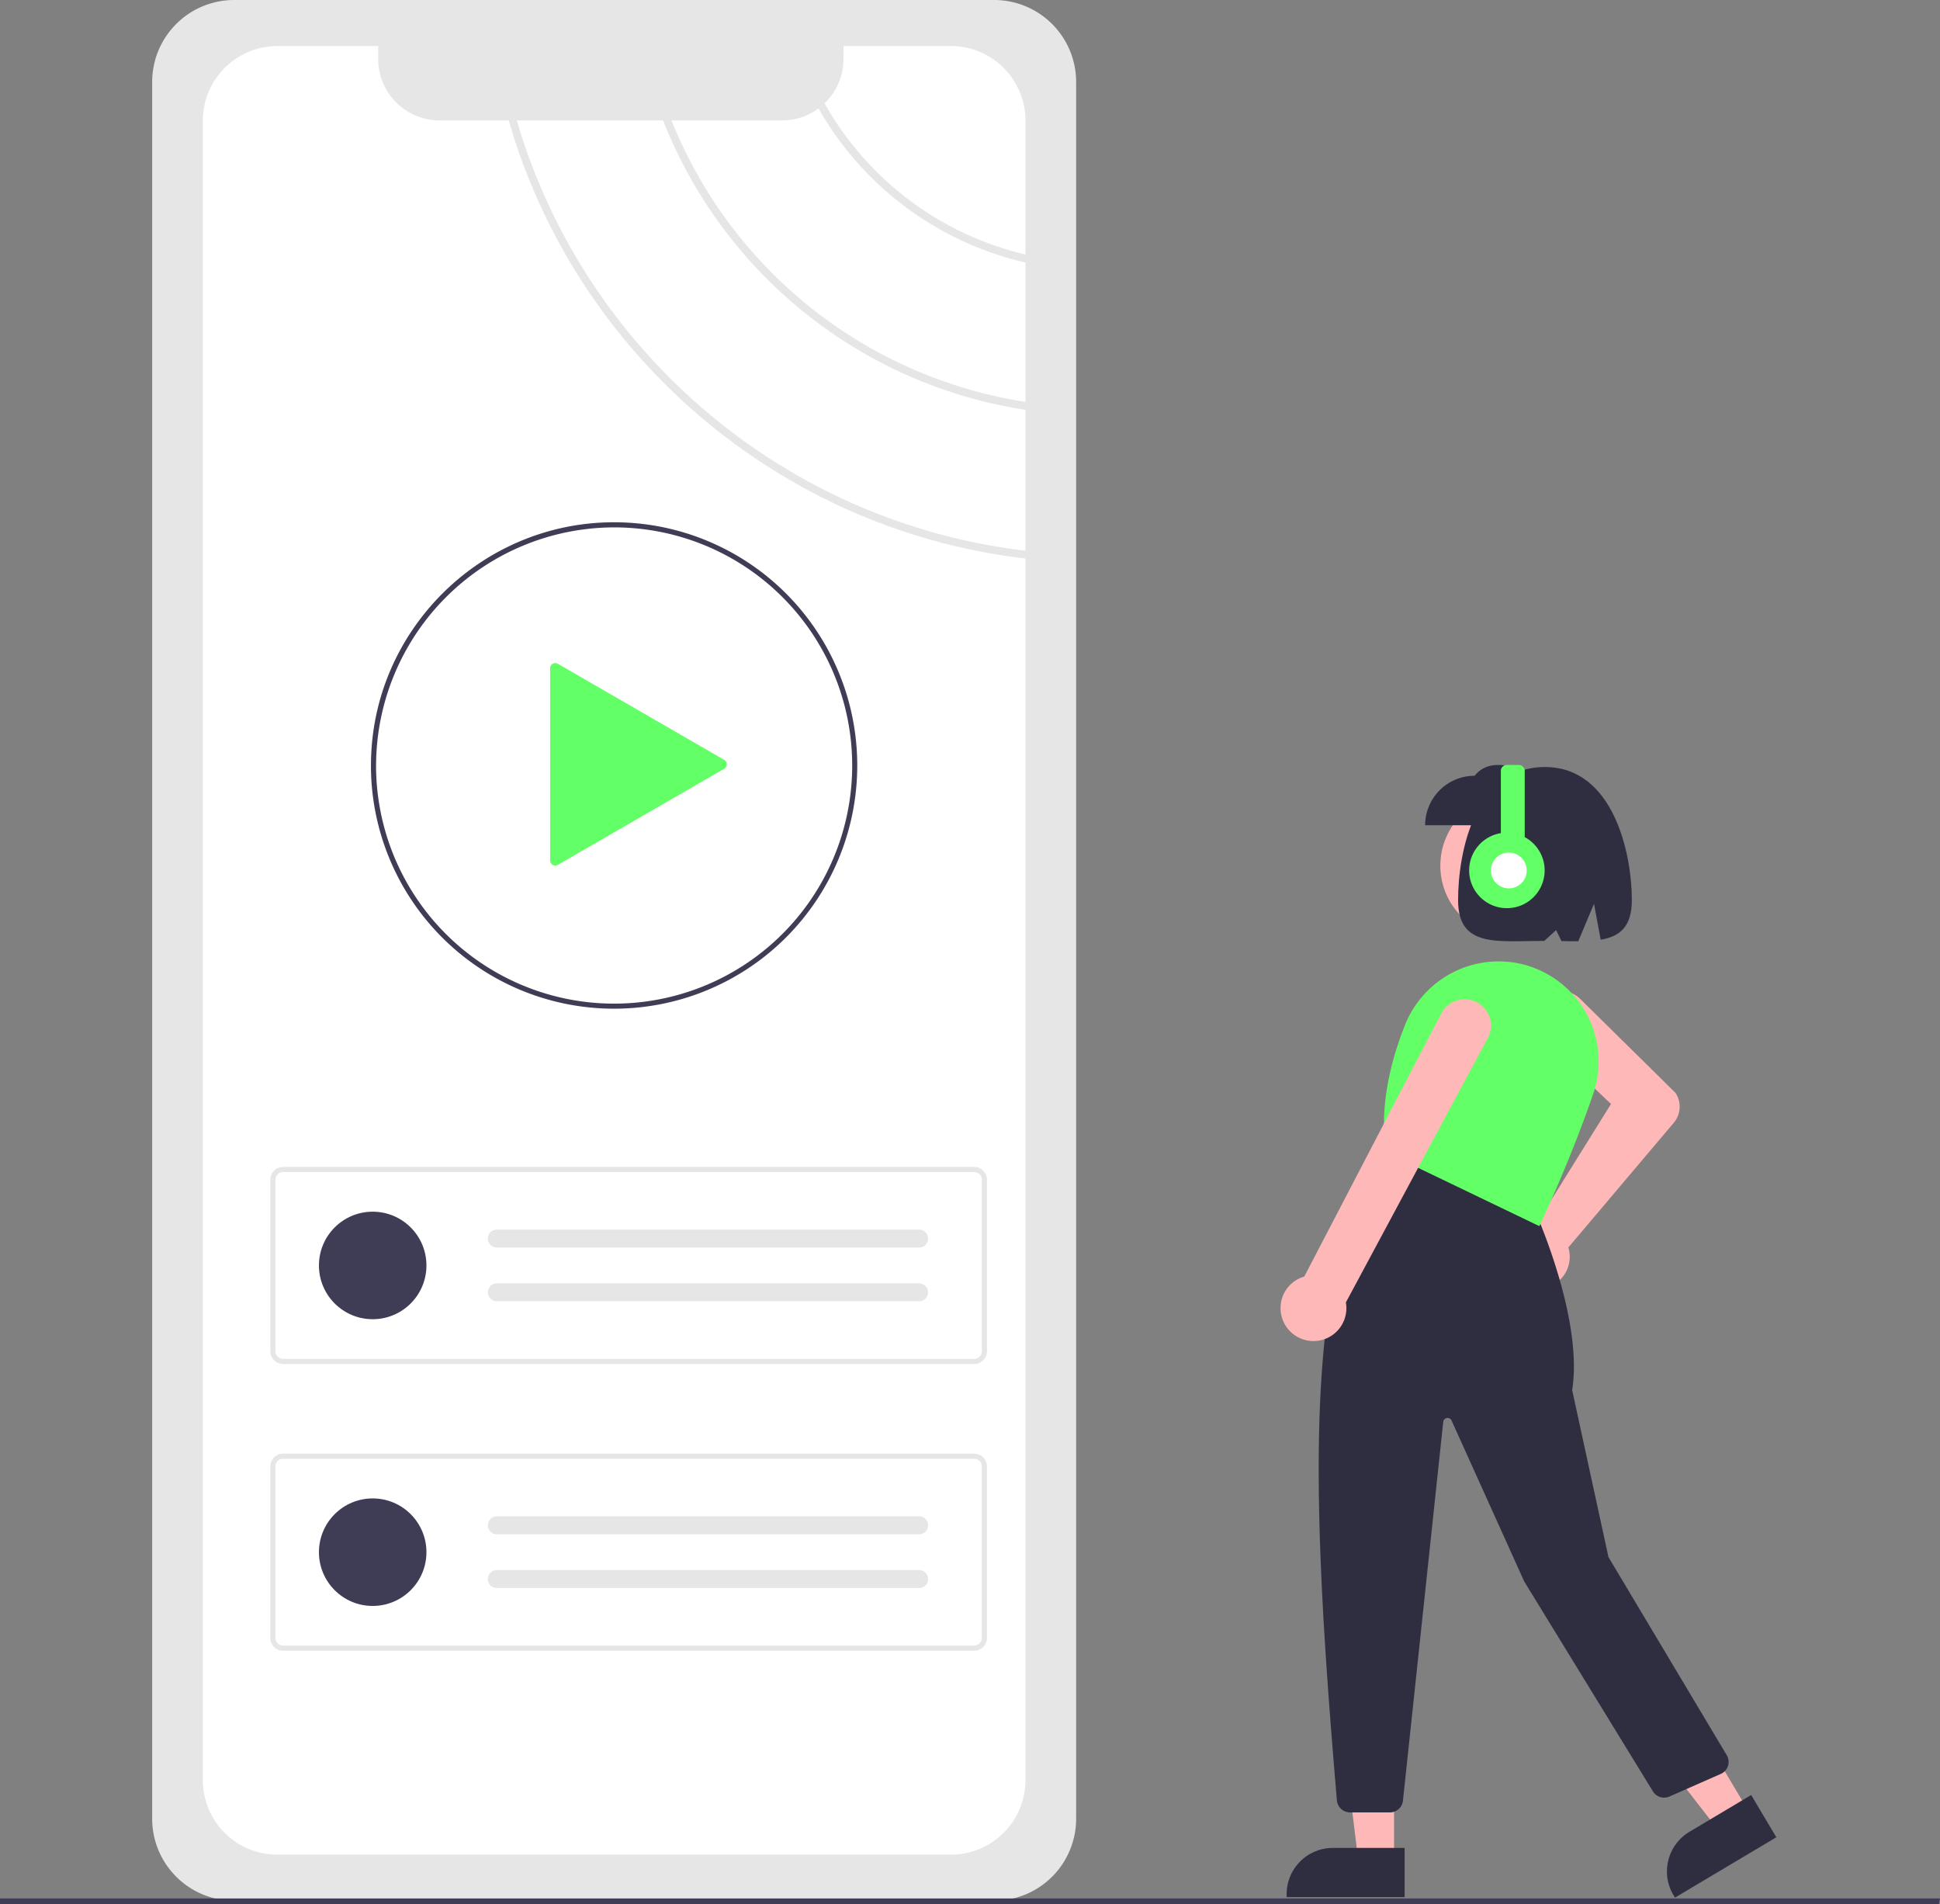 <svg xmlns="http://www.w3.org/2000/svg" width="757.964" height="743.732" viewBox="0 0 757.964 743.732"
     xmlns:xlink="http://www.w3.org/1999/xlink">
    <rect x="0" y="0" width="757.964" height="743.732" fill="#808080" stroke="none"/>
    <g id="Group_4" data-name="Group 4" transform="translate(-221 -78)">
        <path id="Path_31-251" data-name="Path 31"
              d="M312.471,78.134a32.036,32.036,0,0,0-32,32V788.562a32.036,32.036,0,0,0,32,32h297a32.037,32.037,0,0,0,32-32V110.134a32.036,32.036,0,0,0-32-32Z"
              transform="translate(-0.018 -0.134)" fill="#e6e6e6"/>
        <path id="Path_32-252" data-name="Path 32"
              d="M621.676,235.116v-54.44a125.247,125.247,0,0,1-80.859-60.189h0a23.789,23.789,0,0,1-14.22,4.68H483.368A178.549,178.549,0,0,0,621.676,235.116Z"
              transform="translate(-0.018 -0.134)" fill="#fff"/>
        <path id="Path_33-253" data-name="Path 33"
              d="M621.676,177.556v-52.3a29.121,29.121,0,0,0-29.13-29.13h-41.97v5.05a23.917,23.917,0,0,1-7.4,17.329,122.3,122.3,0,0,0,78.5,59.049Z"
              transform="translate(-0.018 -0.134)" fill="#fff"/>
        <path id="Path_34-254" data-name="Path 34"
              d="M419.787,125.168H392.756a23.987,23.987,0,0,1-23.98-23.99v-5.05H329.4a29.128,29.128,0,0,0-29.13,29.132v648.2a29.079,29.079,0,0,0,29.13,29.11h263.15a28.362,28.362,0,0,0,3.59-.22,29.146,29.146,0,0,0,25.54-28.89V296.286C525.967,285.2,446.218,216.907,419.787,125.168Z"
              transform="translate(-0.018 -0.134)" fill="#fff"/>
        <path id="Path_35-255" data-name="Path 35"
              d="M480.088,125.168h-57.14c26.3,90.039,104.68,157.028,198.729,168.068v-55.02A181.668,181.668,0,0,1,480.087,125.168Z"
              transform="translate(-0.018 -0.134)" fill="#fff"/>
        <path id="Path_36-256" data-name="Path 36"
              d="M601.63,610.915h-270a5.006,5.006,0,0,1-5-5V538.94a5.006,5.006,0,0,1,5-5h270a5.006,5.006,0,0,1,5,5v66.976A5.006,5.006,0,0,1,601.63,610.915Zm-270-74.976a3,3,0,0,0-3,3v66.976a3,3,0,0,0,3,3h270a3,3,0,0,0,3-3V538.94a3,3,0,0,0-3-3Z"
              transform="translate(-0.018 -0.134)" fill="#e6e6e6"/>
        <circle id="Ellipse_4" data-name="Ellipse 4" cx="21" cy="21" r="21" transform="translate(345.611 551.293)"
                fill="#3f3d56"/>
        <path id="Path_37-257" data-name="Path 37" d="M415.129,558.427a3.5,3.5,0,0,0,0,7h165a3.5,3.5,0,1,0,0-7Z"
              transform="translate(-0.018 -0.134)" fill="#e6e6e6"/>
        <path id="Path_38-258" data-name="Path 38" d="M415.129,579.427a3.5,3.5,0,0,0,0,7h165a3.5,3.5,0,1,0,0-7Z"
              transform="translate(-0.018 -0.134)" fill="#e6e6e6"/>
        <path id="Path_39-259" data-name="Path 39"
              d="M601.63,722.915h-270a5.006,5.006,0,0,1-5-5V650.94a5.006,5.006,0,0,1,5-5h270a5.006,5.006,0,0,1,5,5v66.976A5.006,5.006,0,0,1,601.63,722.915Zm-270-74.976a3,3,0,0,0-3,3v66.976a3,3,0,0,0,3,3h270a3,3,0,0,0,3-3V650.94a3,3,0,0,0-3-3Z"
              transform="translate(-0.018 -0.134)" fill="#e6e6e6"/>
        <circle id="Ellipse_5" data-name="Ellipse 5" cx="21" cy="21" r="21" transform="translate(345.611 663.293)"
                fill="#3f3d56"/>
        <path id="Path_40-260" data-name="Path 40" d="M415.129,670.427a3.5,3.5,0,0,0,0,7h165a3.5,3.5,0,1,0,0-7Z"
              transform="translate(-0.018 -0.134)" fill="#e6e6e6"/>
        <path id="Path_41-261" data-name="Path 41" d="M415.129,691.427a3.5,3.5,0,0,0,0,7h165a3.5,3.5,0,1,0,0-7Z"
              transform="translate(-0.018 -0.134)" fill="#e6e6e6"/>
        <path id="Path_42-262" data-name="Path 42"
              d="M460.947,471.93a94.96,94.96,0,0,1-95-95c0-.2,0-.408.012-.607.291-52.025,42.9-94.393,94.988-94.393a95,95,0,1,1,0,190Zm0-188a93.2,93.2,0,0,0-92.99,92.456c-.011.212-.01.383-.01.544a93.012,93.012,0,1,0,93-93Z"
              transform="translate(-0.018 0.07)" fill="#3f3d56"/>
        <path id="Path_43-263" data-name="Path 43"
              d="M503.97,381.529l-65.022-37.541a2,2,0,0,0-3,1.732V420.8a2,2,0,0,0,3,1.732l65.022-37.541a2,2,0,0,0,0-3.464l-65.022-37.541a2,2,0,0,0-3,1.732V420.8a2,2,0,0,0,3,1.732l65.022-37.541a2,2,0,0,0,0-3.464Z"
              transform="translate(-0.018 -6.721)" fill="#63ff66"/>
        <path id="Path_54-264" data-name="Path 54" d="M757.569,743.732H0v-2.181H757.964Z" transform="translate(221 78)"
              fill="#3f3d56"/>
        <g id="Group_1" data-name="Group 1" transform="translate(-869.284 495.958)">
            <circle id="Ellipse_3" data-name="Ellipse 3" cx="27.936" cy="27.936" r="27.936"
                    transform="translate(1653.026 -107.758)" fill="#ffb8b8"/>
            <path id="Path_21-265" data-name="Path 21"
                  d="M812.723,631a12.514,12.514,0,0,1,9.466-16.1,11.893,11.893,0,0,1,1.66-.2l29.427-47.229L826.4,541.915A10.728,10.728,0,1,1,841.32,526.5l37.113,36.6.075.091a9.719,9.719,0,0,1-.676,11.584L836.6,623.534a11.733,11.733,0,0,1,.307,1.19,12.514,12.514,0,0,1-11.232,14.918q-.533.047-1.06.047A12.553,12.553,0,0,1,812.723,631Z"
                  transform="translate(866.433 -554.209)" fill="#ffb8b8"/>
            <path id="Path_22-266" data-name="Path 22" d="M589.772,539.948H575.827l-6.633-53.786,20.58,0Z"
                  transform="translate(1045.18 -230.972)" fill="#ffb8b8"/>
            <path id="Path_23-267" data-name="Path 23"
                  d="M812.885,719.943l-46.1,0V718.8a18.069,18.069,0,0,1,18.07-18.069h28.031Z"
                  transform="translate(826.191 -396.88)" fill="#2f2e41"/>
            <path id="Path_24-268" data-name="Path 24" d="M674.777,526.174l-11.982,7.135-33.217-42.82,17.685-10.529Z"
                  transform="translate(1098.774 -236.477)" fill="#ffb8b8"/>
            <path id="Path_25-269" data-name="Path 25"
                  d="M848.632,729.873l-.582-.977a18.07,18.07,0,0,1,6.281-24.77l24.085-14.341,9.826,16.5Z"
                  transform="translate(896.059 -406.599)" fill="#2f2e41"/>
            <path id="Path_26-270" data-name="Path 26"
                  d="M780.531,810.423c-9.341-109.994-14.9-212.178,19.25-253.862l.264-.323,57.468,22.988.095.205c.194.422,19.306,42.463,14.848,70.741l14.175,65.206,46.219,77.391a5.12,5.12,0,0,1-2.333,7.311l-20.086,8.837a5.142,5.142,0,0,1-6.424-2.008L853.73,724.923l-28.4-62.883a1.706,1.706,0,0,0-3.252.522L806.338,810.535a5.109,5.109,0,0,1-5.089,4.577H785.633A5.153,5.153,0,0,1,780.531,810.423Z"
                  transform="translate(832.083 -525.133)" fill="#2f2e41"/>
            <path id="Path_27-271" data-name="Path 27"
                  d="M787.986,592.013l-.274-.131-.043-.3c-2.147-15.025.394-31.72,7.552-49.62a39.4,39.4,0,0,1,45.726-23.594h0a39.348,39.348,0,0,1,25.092,19.295,38.923,38.923,0,0,1,2.7,31.193c-9.024,26.388-20.73,51.078-20.848,51.324l-.245.515Z"
                  transform="translate(844.072 -559.713)" fill="#63ff66"/>
            <path id="Path_28-272" data-name="Path 28"
                  d="M765.634,647.248a12.776,12.776,0,0,1,9.16-13.935l53.739-103.171a10.3,10.3,0,1,1,17.522,10.817L791.046,643.411a12.419,12.419,0,0,1,.2,1.888,12.861,12.861,0,0,1-13.033,13.208h0a12.873,12.873,0,0,1-9.87-4.834,12.713,12.713,0,0,1-2.714-6.425Z"
                  transform="translate(825.073 -552.635)" fill="#ffb8b8"/>
            <path id="Path_29-273" data-name="Path 29"
                  d="M795.454,500.188h44.359V480.852c-9.736-3.868-19.264-7.158-25.023,0a19.336,19.336,0,0,0-19.336,19.336Z"
                  transform="translate(851.636 -595.791)" fill="#2f2e41"/>
            <path id="Path_30-274" data-name="Path 30"
                  d="M836.215,477.059c26.519,0,33.941,33.24,33.941,51.993,0,10.458-4.729,14.2-12.162,15.464l-2.625-14-6.147,14.6c-2.088.01-4.281-.03-6.555-.072l-2.084-4.292-4.648,4.215c-18.616.028-33.661,2.741-33.661-15.917C802.274,510.3,808.784,477.059,836.215,477.059Z"
                  transform="translate(857.69 -595.41)" fill="#2f2e41"/>
        </g>
        <g id="Group_2" data-name="Group 2" transform="translate(684 38)">
            <path id="Path_53-275" data-name="Path 53"
                  d="M820.737,295.13V269.263a2.333,2.333,0,0,0-2.333-2.333h-4.666a2.333,2.333,0,0,0-2.333,2.333V293.57a14.745,14.745,0,1,0,9.331,1.56Z"
                  transform="translate(-688.018 71.866)" fill="#63ff66"/>
            <circle id="Ellipse_8" data-name="Ellipse 8" cx="6.998" cy="6.998" r="6.998"
                    transform="translate(119.5 373.01)" fill="#fff"/>
        </g>
    </g>
</svg>